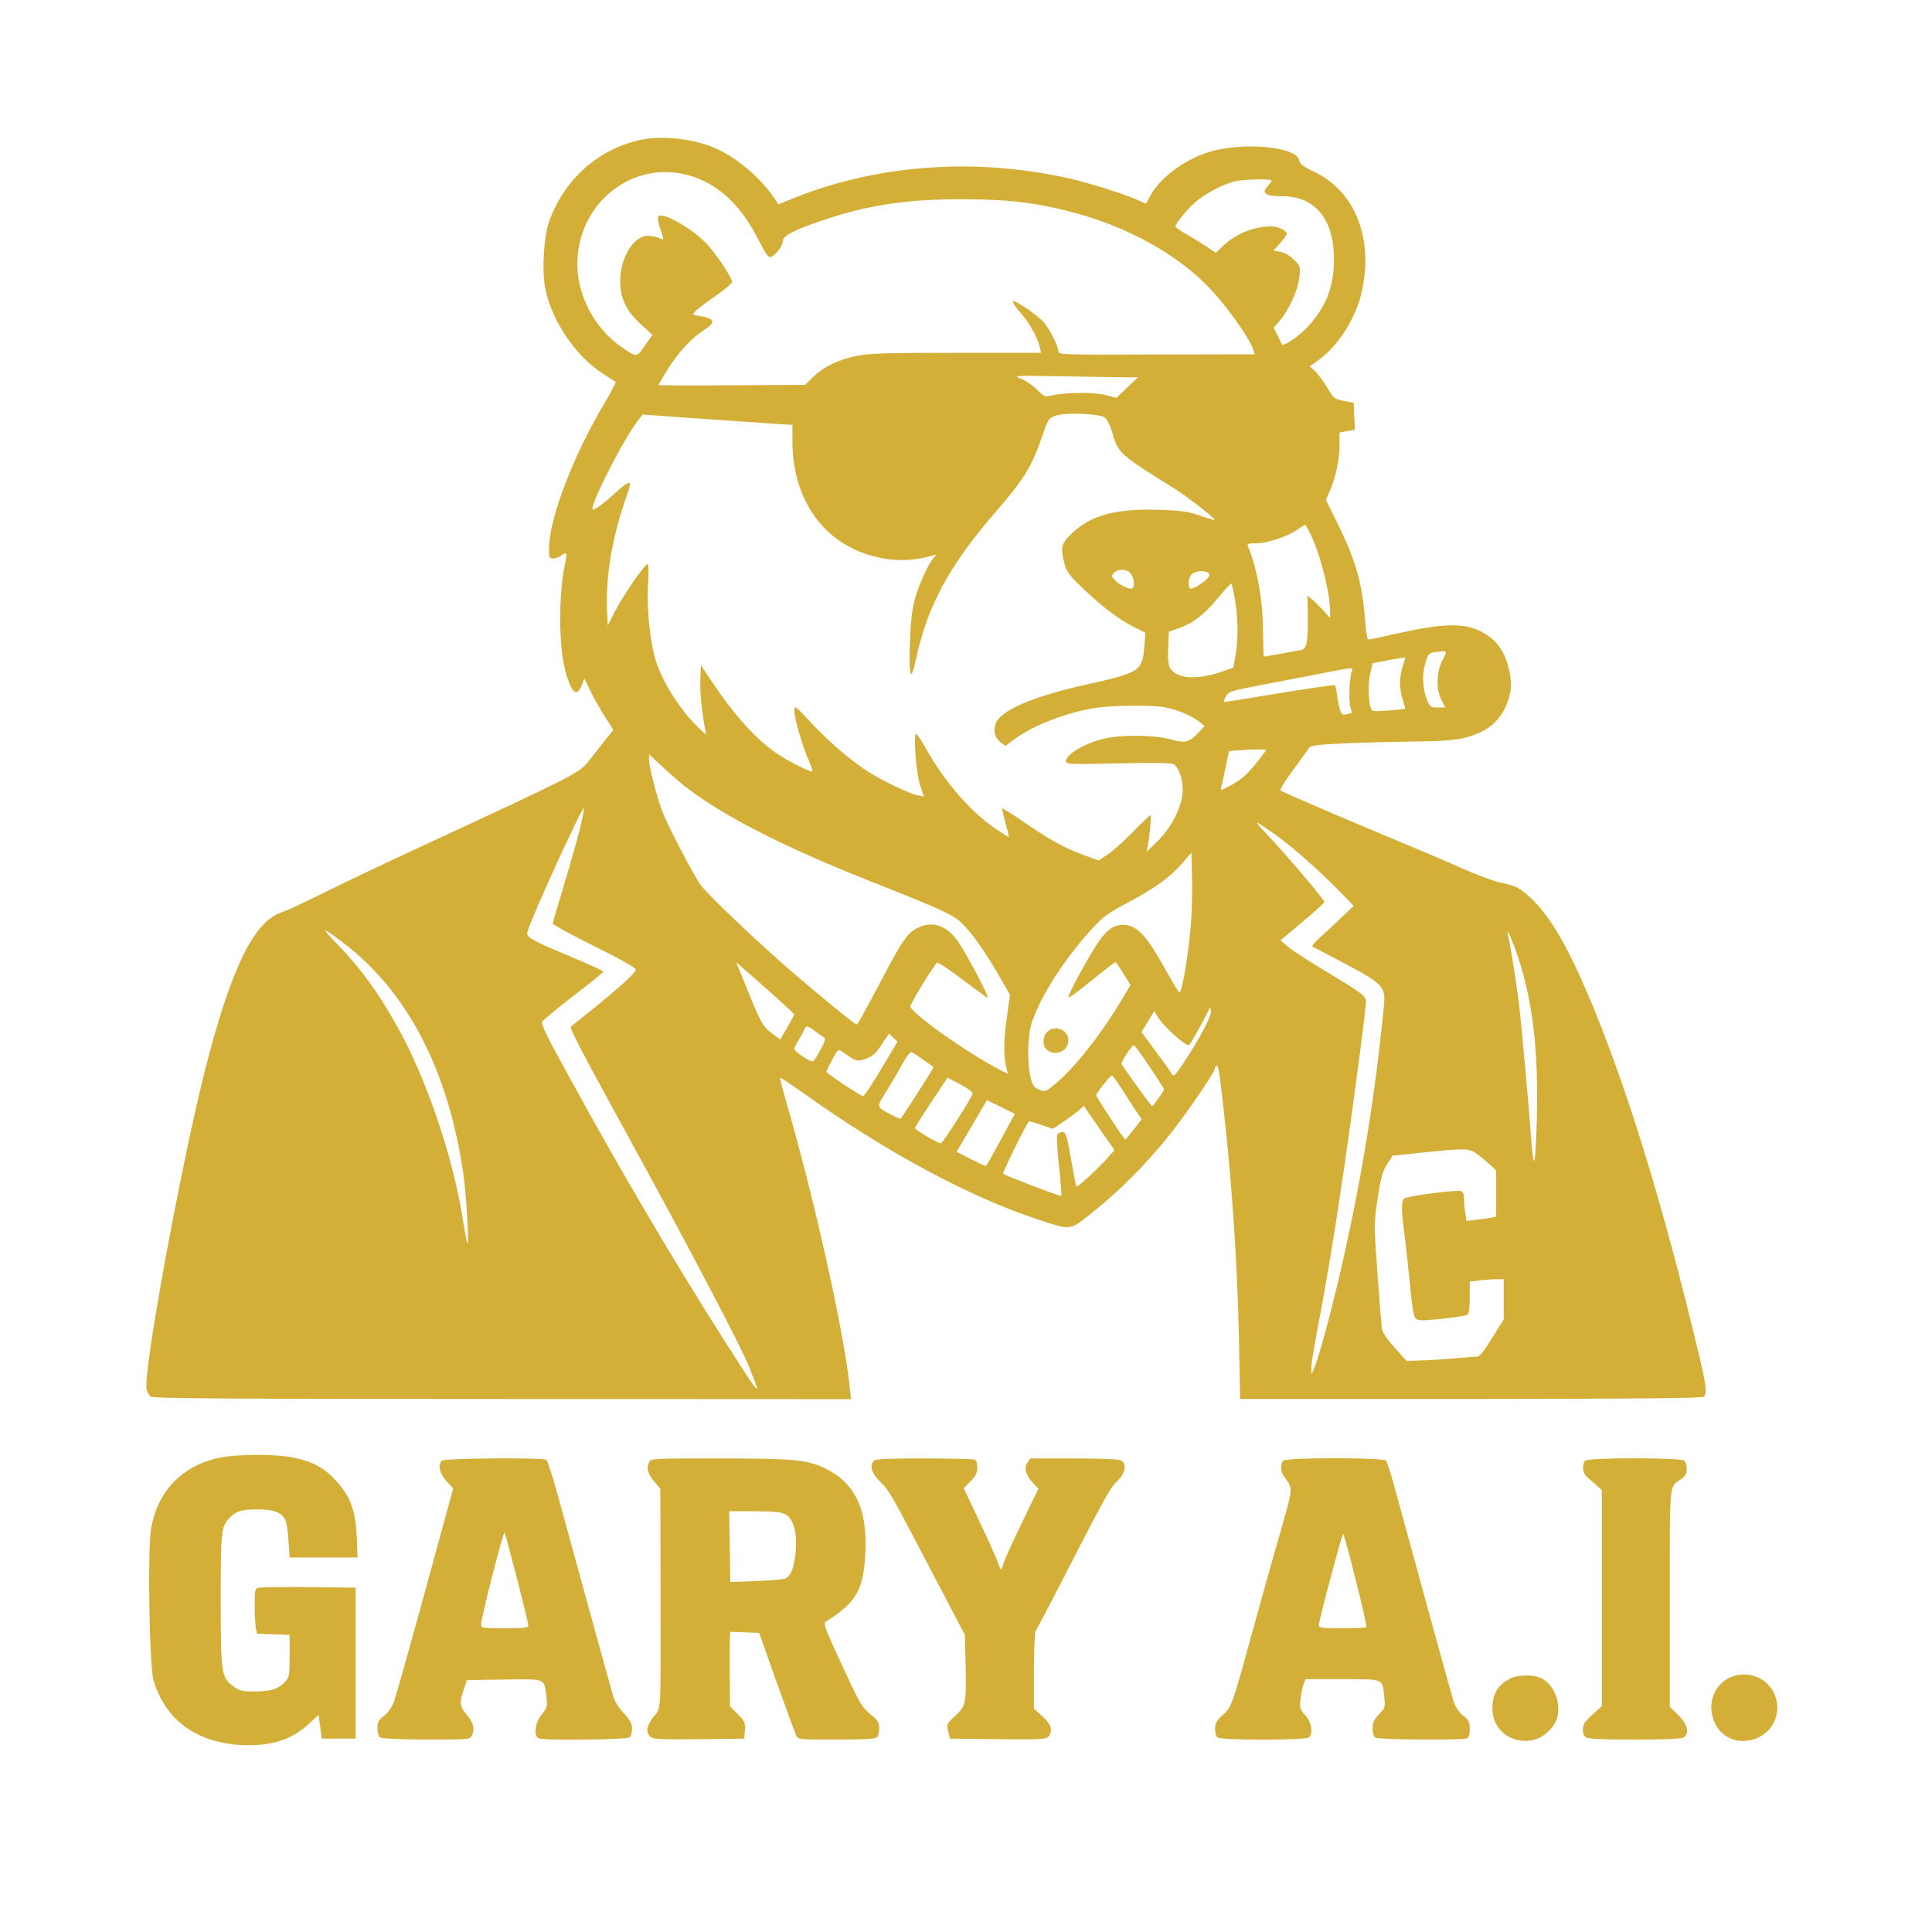 <?xml version="1.0" standalone="no"?>
<!DOCTYPE svg PUBLIC "-//W3C//DTD SVG 20010904//EN"
 "http://www.w3.org/TR/2001/REC-SVG-20010904/DTD/svg10.dtd">
<svg version="1.0" xmlns="http://www.w3.org/2000/svg"
 width="1024pt" height="1024pt" viewBox="0 0 1024 1024"
 preserveAspectRatio="xMidYMid meet">
<g transform="translate(0,1024) scale(0.1,-0.1)"
fill="#d4af37" stroke="none">
<path d="M3379 9495 c-216 -53 -387 -208 -467 -424 -29 -78 -41 -260 -23 -354
32 -172 158 -361 304 -456 34 -23 65 -42 70 -44 4 -1 -22 -52 -58 -112 -166
-278 -295 -615 -295 -772 0 -48 2 -53 23 -53 12 0 31 7 41 15 32 24 34 18 19
-52 -32 -157 -32 -423 2 -553 32 -122 61 -150 88 -83 l14 37 36 -74 c20 -40
55 -101 78 -136 l40 -63 -43 -53 c-24 -30 -61 -78 -83 -106 -35 -46 -57 -61
-175 -121 -74 -38 -337 -162 -585 -276 -247 -114 -533 -249 -635 -300 -102
-51 -208 -101 -236 -110 -149 -47 -272 -303 -410 -847 -127 -506 -326 -1590
-307 -1680 3 -15 12 -33 21 -40 12 -10 377 -13 1864 -13 l1849 -1 -7 61 c-29
290 -186 994 -338 1520 -19 66 -33 121 -31 123 1 2 57 -35 122 -81 439 -313
881 -551 1243 -670 182 -60 167 -62 298 43 138 111 266 240 385 385 91 111
257 352 257 374 0 6 4 11 9 11 9 0 13 -22 36 -225 46 -409 73 -816 82 -1225
l6 -315 1223 0 c885 1 1227 4 1235 12 21 21 11 77 -70 403 -176 711 -352 1272
-538 1714 -113 268 -208 431 -307 524 -60 56 -80 67 -171 86 -33 7 -122 41
-199 75 -76 34 -231 100 -345 147 -288 120 -604 256 -614 264 -5 4 25 53 67
109 41 56 79 108 84 117 7 13 43 17 208 25 109 4 269 8 354 9 190 1 261 10
340 46 73 32 121 85 150 161 25 68 25 124 -1 208 -25 82 -70 134 -147 172 -84
41 -202 38 -419 -11 -89 -20 -166 -36 -171 -36 -5 0 -12 42 -16 93 -14 199
-48 323 -143 515 l-65 132 21 49 c31 72 51 167 51 243 l0 66 40 7 41 7 -3 71
-3 72 -52 10 c-50 10 -54 13 -88 70 -19 33 -49 72 -64 87 l-29 26 39 28 c106
73 201 219 234 356 69 290 -30 544 -252 649 -57 27 -72 39 -77 60 -14 72 -295
98 -476 44 -132 -40 -267 -141 -316 -238 -9 -18 -18 -33 -19 -35 -2 -2 -16 3
-32 12 -57 29 -263 95 -379 121 -493 110 -1006 74 -1449 -102 l-89 -36 -16 24
c-68 104 -187 210 -298 264 -123 60 -304 81 -433 50z m232 -175 c166 -31 305
-148 402 -338 52 -100 60 -111 77 -102 28 15 60 60 60 85 0 25 61 57 210 107
233 80 444 112 730 112 243 0 387 -16 575 -64 307 -77 584 -231 757 -419 93
-101 205 -261 222 -318 l7 -21 -521 -1 c-492 -2 -520 -1 -520 16 0 30 -56 136
-86 164 -47 44 -146 109 -155 103 -5 -3 11 -28 35 -56 51 -58 95 -135 106
-184 l8 -34 -449 0 c-372 0 -463 -3 -527 -16 -99 -20 -173 -56 -230 -110 l-45
-44 -389 -2 c-213 -2 -388 -1 -388 1 0 2 21 38 47 80 57 92 128 169 195 212
64 41 58 61 -25 74 -38 6 -38 7 -21 26 9 10 57 46 105 79 49 34 89 68 89 76 0
21 -77 138 -129 196 -71 80 -237 176 -261 152 -6 -6 -3 -30 9 -64 11 -30 18
-56 16 -58 -2 -2 -12 1 -23 7 -12 6 -37 11 -58 11 -78 0 -149 -120 -147 -247
2 -88 35 -155 111 -223 l60 -55 -40 -57 c-45 -64 -41 -64 -123 -8 -142 98
-235 271 -235 440 0 305 263 534 551 480z m3129 -37 c0 -4 -10 -17 -21 -30
-35 -37 -12 -53 75 -53 177 0 276 -121 276 -334 0 -143 -39 -246 -132 -351
-52 -58 -139 -117 -145 -98 -2 5 -12 27 -23 48 l-19 38 29 34 c50 56 102 170
107 235 6 55 4 59 -29 92 -21 21 -49 37 -71 41 l-37 7 35 39 c19 22 35 43 35
48 0 19 -45 41 -85 41 -89 0 -186 -40 -250 -101 l-41 -39 -49 33 c-28 18 -76
48 -107 66 -32 18 -58 36 -58 40 0 16 59 88 105 129 52 46 148 96 211 111 46
11 194 14 194 4z m-747 -1043 l39 0 -58 -54 -57 -55 -61 16 c-63 16 -224 13
-290 -5 -26 -7 -34 -3 -71 34 -23 23 -62 49 -86 58 -42 15 -31 16 251 11 162
-3 312 -5 333 -5z m-140 -212 c16 -11 30 -38 45 -91 28 -97 44 -111 310 -276
76 -46 236 -170 230 -177 -2 -1 -37 9 -78 23 -63 22 -98 27 -220 31 -228 7
-360 -29 -462 -128 -53 -51 -58 -72 -36 -158 9 -35 25 -60 68 -102 109 -108
215 -191 288 -227 l73 -37 -6 -75 c-11 -129 -23 -136 -315 -201 -275 -62 -442
-134 -471 -201 -16 -40 -7 -79 23 -102 l27 -20 48 35 c98 72 263 137 416 164
95 16 310 19 387 4 61 -12 143 -47 180 -78 l25 -20 -30 -32 c-53 -56 -71 -61
-150 -39 -86 24 -261 26 -353 4 -102 -24 -202 -83 -202 -118 0 -18 9 -19 275
-13 179 4 282 3 294 -4 31 -16 54 -91 49 -154 -7 -80 -63 -188 -134 -256 l-57
-55 7 35 c11 54 19 160 14 160 -3 0 -43 -38 -89 -85 -45 -47 -106 -101 -134
-121 l-52 -35 -82 30 c-101 37 -173 77 -316 175 -60 41 -111 73 -113 71 -2 -2
6 -36 17 -76 11 -40 20 -74 18 -75 -1 -1 -31 18 -67 41 -129 86 -272 249 -366
417 -27 49 -53 88 -58 88 -16 0 0 -212 21 -273 l20 -59 -35 7 c-38 7 -179 74
-253 120 -92 58 -210 158 -303 257 -92 99 -96 102 -96 72 0 -41 44 -193 76
-263 13 -30 22 -56 20 -59 -8 -7 -115 46 -185 92 -115 77 -231 207 -360 401
l-46 70 -3 -75 c-3 -65 7 -165 25 -265 l6 -30 -32 30 c-95 88 -191 234 -231
350 -33 95 -53 282 -45 413 4 71 3 112 -3 112 -15 0 -132 -170 -174 -253 l-37
-72 -3 65 c-9 184 22 379 91 585 17 50 31 93 31 98 0 17 -24 4 -68 -36 -76
-70 -132 -110 -132 -95 0 49 173 384 244 473 l22 28 165 -12 c200 -14 401 -28
532 -37 l97 -6 0 -84 c0 -313 165 -545 436 -614 104 -27 208 -24 309 6 19 6
19 6 4 -12 -30 -34 -80 -145 -101 -223 -14 -53 -22 -121 -25 -229 -7 -180 5
-213 31 -90 62 289 177 501 426 788 142 164 186 234 235 373 42 121 43 122 81
134 54 18 225 11 257 -9z m1092 -617 c52 -104 105 -312 105 -416 l0 -30 -38
41 c-20 22 -47 49 -60 59 l-22 18 2 -109 c1 -134 -6 -172 -35 -179 -28 -6
-192 -35 -198 -35 -2 0 -4 62 -5 138 -1 163 -30 326 -79 445 -6 15 -1 17 38
17 60 0 161 32 217 69 25 16 46 30 47 30 2 1 14 -21 28 -48z m-951 -213 c21
-30 21 -78 1 -78 -22 0 -67 24 -88 48 -17 18 -17 21 -2 36 24 24 71 20 89 -6z
m416 -7 c0 -18 -74 -71 -99 -71 -15 0 -14 53 2 72 20 28 97 27 97 -1z m135
-127 c17 -97 19 -203 4 -294 l-12 -69 -76 -26 c-95 -31 -182 -33 -228 -5 -39
24 -45 43 -41 143 l3 79 52 18 c77 27 133 70 208 160 37 45 69 79 72 77 2 -3
11 -40 18 -83z m1100 -324 c-32 -64 -34 -152 -5 -210 l20 -40 -40 0 c-36 0
-41 3 -55 36 -25 61 -29 134 -11 197 15 51 19 56 49 60 73 9 70 12 42 -43z
m-210 -30 c-8 -23 -15 -64 -15 -90 0 -26 7 -67 15 -90 8 -24 14 -45 12 -46 -2
-2 -42 -7 -89 -10 -76 -6 -86 -5 -92 11 -14 38 -16 132 -4 185 l13 55 85 16
c47 9 86 15 88 14 1 -1 -5 -21 -13 -45z m-270 -27 c-13 -32 -18 -161 -7 -192
6 -17 8 -31 4 -31 -4 0 -17 -3 -28 -6 -18 -5 -24 0 -33 28 -5 18 -12 53 -15
76 -2 24 -7 46 -10 50 -4 3 -133 -16 -289 -41 -155 -26 -287 -47 -294 -47 -8
0 -7 9 4 28 16 28 24 30 212 66 108 20 250 48 316 61 152 29 149 29 140 8z
m-455 -419 c0 -3 -27 -39 -60 -79 -44 -53 -77 -81 -122 -105 -61 -33 -61 -33
-55 -9 4 13 14 61 24 106 l17 82 45 4 c84 6 151 7 151 1z m-3087 -186 c198
-157 523 -324 998 -512 364 -144 431 -174 477 -219 50 -48 122 -149 192 -270
l63 -109 -18 -133 c-17 -125 -16 -198 1 -263 l7 -24 -43 22 c-173 88 -486 311
-475 338 14 37 131 225 142 229 7 3 69 -39 139 -92 69 -53 128 -95 130 -93 5
6 -87 183 -142 273 -64 107 -145 140 -233 96 -51 -27 -79 -66 -176 -251 -111
-209 -139 -260 -145 -260 -9 0 -175 136 -325 264 -193 166 -461 421 -501 475
-38 53 -172 309 -204 391 -28 75 -70 236 -70 272 l0 30 66 -61 c36 -34 89 -80
117 -103z m-548 -226 c-14 -56 -52 -191 -85 -300 -33 -108 -60 -202 -60 -207
0 -6 99 -60 220 -120 147 -73 220 -115 220 -125 0 -16 -103 -108 -255 -230
-44 -35 -84 -67 -89 -71 -9 -8 53 -125 329 -629 301 -549 575 -1072 615 -1173
4 -12 18 -47 30 -77 33 -84 9 -52 -167 225 -264 414 -546 894 -815 1385 -119
217 -150 280 -145 294 3 7 77 69 166 137 88 68 160 126 160 129 1 3 -78 39
-175 80 -219 92 -237 103 -228 133 29 92 290 664 300 655 1 -2 -8 -49 -21
-106z m3678 -31 c93 -66 235 -191 347 -305 l75 -77 -65 -62 c-36 -34 -87 -82
-114 -106 -27 -25 -45 -46 -40 -48 5 -2 83 -43 174 -91 200 -107 215 -122 205
-222 -44 -455 -112 -878 -210 -1321 -57 -254 -132 -538 -159 -599 l-15 -35 -1
35 c0 19 16 117 35 217 48 251 78 432 130 780 51 343 125 902 125 944 0 31
-18 44 -259 189 -68 41 -139 89 -158 105 l-36 31 117 98 c64 54 116 101 116
105 0 13 -215 265 -314 369 -28 28 -47 52 -43 52 4 0 44 -27 90 -59z m-443
-506 c-17 -172 -46 -335 -59 -335 -4 0 -42 63 -84 139 -84 151 -132 205 -192
217 -63 11 -107 -17 -164 -105 -64 -101 -155 -271 -148 -278 3 -3 59 38 124
91 64 53 121 96 124 96 4 0 24 -27 44 -61 l37 -60 -58 -97 c-108 -177 -244
-348 -342 -428 -51 -41 -53 -42 -84 -29 -27 11 -35 22 -45 62 -20 77 -17 230
7 297 48 141 170 330 315 490 61 67 85 85 191 141 148 79 225 135 290 209 l49
57 3 -148 c2 -81 -2 -197 -8 -258z m-4497 -67 c342 -257 561 -674 642 -1223
16 -109 33 -385 22 -375 -2 3 -12 55 -22 115 -50 331 -193 755 -347 1030 -106
190 -196 313 -327 448 -36 37 -62 67 -58 67 5 0 45 -28 90 -62z m6217 -35 c95
-263 128 -543 114 -953 -7 -210 -16 -228 -28 -60 -13 180 -56 655 -67 735 -13
104 -45 302 -54 338 -14 56 4 24 35 -60z m-3937 -241 c64 -57 117 -106 117
-109 0 -4 -68 -124 -75 -131 -1 -1 -23 15 -49 35 -44 36 -52 50 -116 206 l-68
167 37 -32 c20 -17 89 -79 154 -136z m2286 -190 c-56 -104 -146 -242 -158
-242 -5 0 -11 6 -14 13 -2 7 -39 58 -81 114 l-76 103 34 55 34 56 21 -34 c33
-54 154 -160 165 -145 11 12 88 152 98 175 11 27 12 27 16 5 2 -14 -13 -53
-39 -100z m-2058 -8 c19 -14 40 -29 47 -33 9 -5 5 -21 -19 -64 -16 -31 -34
-59 -40 -62 -11 -7 -99 52 -99 66 0 5 10 26 23 47 13 20 26 45 30 55 9 23 17
22 58 -9z m350 -199 c-47 -79 -90 -144 -96 -145 -12 0 -195 121 -195 130 0 3
14 32 31 64 30 55 32 56 53 42 74 -53 79 -54 127 -37 35 13 52 28 82 75 l39
58 23 -22 22 -21 -86 -144z m1422 11 c42 -63 77 -117 77 -120 0 -7 -56 -86
-63 -89 -4 -2 -134 178 -162 223 -6 9 54 100 65 100 4 0 41 -51 83 -114z
m-1198 36 c28 -20 52 -37 53 -38 3 -2 -159 -254 -174 -273 -2 -2 -24 7 -48 20
-84 44 -82 37 -28 125 27 44 66 109 86 147 24 42 42 65 49 60 7 -3 35 -22 62
-41z m1051 -154 c25 -40 59 -93 75 -116 l30 -44 -42 -54 c-23 -30 -43 -54 -45
-54 -6 0 -154 226 -154 235 0 10 74 104 83 105 4 0 28 -33 53 -72z m-791 -26
c-11 -30 -159 -262 -168 -262 -16 0 -137 71 -137 81 0 5 39 67 86 138 l86 129
69 -36 c43 -23 67 -42 64 -50z m183 -181 c-91 -169 -109 -201 -116 -201 -4 1
-40 18 -79 38 l-73 37 81 137 80 137 74 -36 74 -37 -41 -75z m489 -2 l80 -115
-41 -46 c-54 -59 -155 -152 -160 -147 -3 2 -12 47 -21 99 -30 174 -35 190 -56
190 -11 0 -22 -7 -26 -16 -3 -9 1 -84 10 -167 9 -83 15 -152 12 -155 -5 -5
-294 106 -308 117 -5 5 118 255 137 278 1 1 30 -7 64 -19 l63 -21 69 47 c37
26 74 54 81 62 6 8 13 13 14 12 1 -2 38 -55 82 -119z m2002 -136 c20 -14 51
-40 69 -56 l32 -31 0 -122 0 -122 -27 -6 c-16 -3 -51 -8 -79 -11 l-51 -6 -6
38 c-4 21 -7 55 -7 76 0 25 -5 40 -16 44 -22 8 -285 -26 -301 -39 -17 -14 -16
-59 2 -198 8 -63 21 -184 29 -269 10 -106 19 -158 29 -169 13 -12 32 -13 139
-2 67 7 129 17 136 22 8 7 12 39 12 93 l0 82 53 7 c28 3 69 6 90 6 l37 0 0
-106 0 -107 -61 -98 c-37 -61 -67 -99 -77 -99 -10 0 -67 -5 -127 -10 -61 -5
-141 -10 -180 -11 l-70 -2 -62 69 c-38 42 -65 81 -68 99 -3 17 -13 149 -24
295 -19 263 -19 264 1 399 17 110 26 143 50 180 l29 46 157 16 c234 24 249 24
291 -8z"/>
<path d="M5550 4770 c-25 -25 -26 -72 -2 -93 42 -39 115 -8 115 48 0 58 -72
86 -113 45z"/>
<path d="M1166 2514 c-200 -39 -335 -181 -366 -382 -18 -117 -8 -720 13 -795
64 -222 244 -346 504 -347 138 0 237 35 323 116 l48 45 9 -63 8 -63 90 0 90 0
0 400 0 400 -245 3 c-135 1 -255 0 -267 -3 -22 -5 -23 -10 -23 -94 0 -49 3
-102 6 -119 l6 -31 87 -3 86 -3 0 -111 c0 -98 -3 -115 -20 -134 -37 -41 -75
-54 -160 -55 -69 0 -85 3 -114 24 -68 49 -71 67 -71 460 0 374 1 388 50 439
32 33 62 42 146 42 82 0 126 -16 145 -53 7 -12 15 -62 18 -112 l6 -90 180 0
180 0 -3 90 c-6 157 -32 231 -113 319 -60 66 -123 100 -221 120 -95 20 -295
20 -392 0z"/>
<path d="M2342 2498 c-23 -23 -13 -66 24 -108 l36 -39 -147 -538 c-81 -296
-156 -561 -166 -590 -13 -33 -32 -61 -54 -78 -29 -22 -35 -32 -35 -64 0 -21 6
-43 13 -49 8 -7 97 -11 244 -12 221 0 233 0 243 19 18 35 11 68 -25 111 -39
47 -41 63 -17 135 l17 50 197 3 c225 3 212 8 224 -91 6 -52 5 -58 -25 -94 -36
-43 -44 -116 -15 -127 31 -12 469 -7 482 6 7 7 12 28 12 46 0 27 -10 45 -44
82 -30 32 -49 64 -59 101 -15 51 -179 646 -289 1049 -28 102 -56 188 -62 192
-20 14 -541 9 -554 -4z m397 -619 c33 -130 61 -243 61 -252 0 -15 -15 -17
-125 -17 -119 0 -125 1 -125 20 0 37 118 497 125 488 1 -2 30 -109 64 -239z"/>
<path d="M3440 2489 c-16 -28 -5 -66 31 -106 l29 -34 1 -527 c1 -692 4 -628
-37 -681 -37 -48 -43 -81 -18 -105 14 -14 48 -16 257 -14 l242 3 3 44 c3 40
-1 48 -38 86 l-41 41 -1 150 c-1 82 0 171 0 197 l2 48 77 -3 77 -3 92 -260
c51 -143 98 -270 103 -282 10 -23 13 -23 214 -23 145 0 206 3 215 12 7 7 12
28 12 48 0 30 -7 42 -45 73 -51 43 -57 54 -171 302 -72 157 -81 181 -67 190
163 102 201 170 210 370 10 232 -58 370 -221 446 -90 42 -164 49 -558 49 -352
0 -357 0 -368 -21z m720 -274 c44 -23 64 -87 58 -188 -6 -87 -24 -139 -55
-153 -10 -5 -80 -11 -155 -14 l-137 -5 -3 188 -3 187 133 0 c98 0 141 -4 162
-15z"/>
<path d="M4632 2498 c-25 -25 -13 -66 32 -110 50 -50 52 -53 277 -483 l173
-330 4 -160 c4 -204 2 -216 -56 -270 -45 -42 -46 -44 -36 -82 l9 -38 255 -3
c231 -2 256 -1 268 15 24 33 14 64 -33 106 l-45 41 0 201 c0 110 4 205 9 210
4 6 57 105 116 220 248 483 278 539 317 575 44 42 52 92 19 110 -12 6 -110 10
-250 10 l-231 0 -15 -24 c-19 -28 -8 -67 32 -108 l27 -28 -86 -177 c-47 -98
-91 -195 -98 -215 -6 -21 -13 -38 -14 -38 -2 0 -11 21 -21 48 -9 26 -53 123
-97 215 l-80 169 36 37 c28 28 36 45 36 73 0 23 -5 38 -16 42 -9 3 -129 6
-268 6 -183 0 -255 -3 -264 -12z"/>
<path d="M6802 2498 c-18 -18 -15 -62 7 -89 45 -58 45 -53 -23 -291 -36 -123
-103 -363 -150 -534 -107 -389 -108 -391 -156 -435 -32 -29 -40 -44 -40 -71 0
-19 5 -39 12 -46 17 -17 469 -17 486 0 23 23 14 78 -19 116 -29 32 -31 40 -26
86 3 28 10 63 16 79 l11 27 194 0 c224 0 213 5 223 -96 6 -52 4 -57 -28 -90
-27 -28 -34 -43 -34 -75 0 -24 6 -44 15 -49 16 -11 458 -14 484 -4 11 4 16 19
16 50 0 37 -5 47 -35 71 -22 18 -40 44 -50 73 -12 37 -190 684 -317 1150 -18
63 -36 121 -41 128 -13 17 -527 18 -545 0z m384 -633 c34 -134 59 -246 56
-249 -3 -4 -61 -6 -129 -6 -105 0 -123 2 -123 16 0 24 123 484 129 484 3 0 34
-110 67 -245z"/>
<path d="M8402 2498 c-18 -18 -14 -66 7 -84 10 -9 33 -29 50 -44 l31 -28 0
-572 0 -573 -50 -45 c-41 -37 -50 -51 -50 -78 0 -23 6 -37 19 -44 26 -14 486
-14 512 0 36 20 25 70 -26 120 l-45 44 0 576 c0 624 -3 588 58 629 25 17 32
29 32 55 0 17 -5 37 -12 44 -17 17 -509 17 -526 0z"/>
<path d="M9201 1360 c-109 -26 -163 -148 -111 -254 79 -163 330 -99 330 84 0
114 -106 197 -219 170z"/>
<path d="M8005 1344 c-67 -35 -95 -82 -95 -160 0 -117 109 -196 225 -164 55
15 111 73 121 125 15 81 -22 167 -86 200 -38 20 -127 19 -165 -1z"/>
</g>
</svg>
